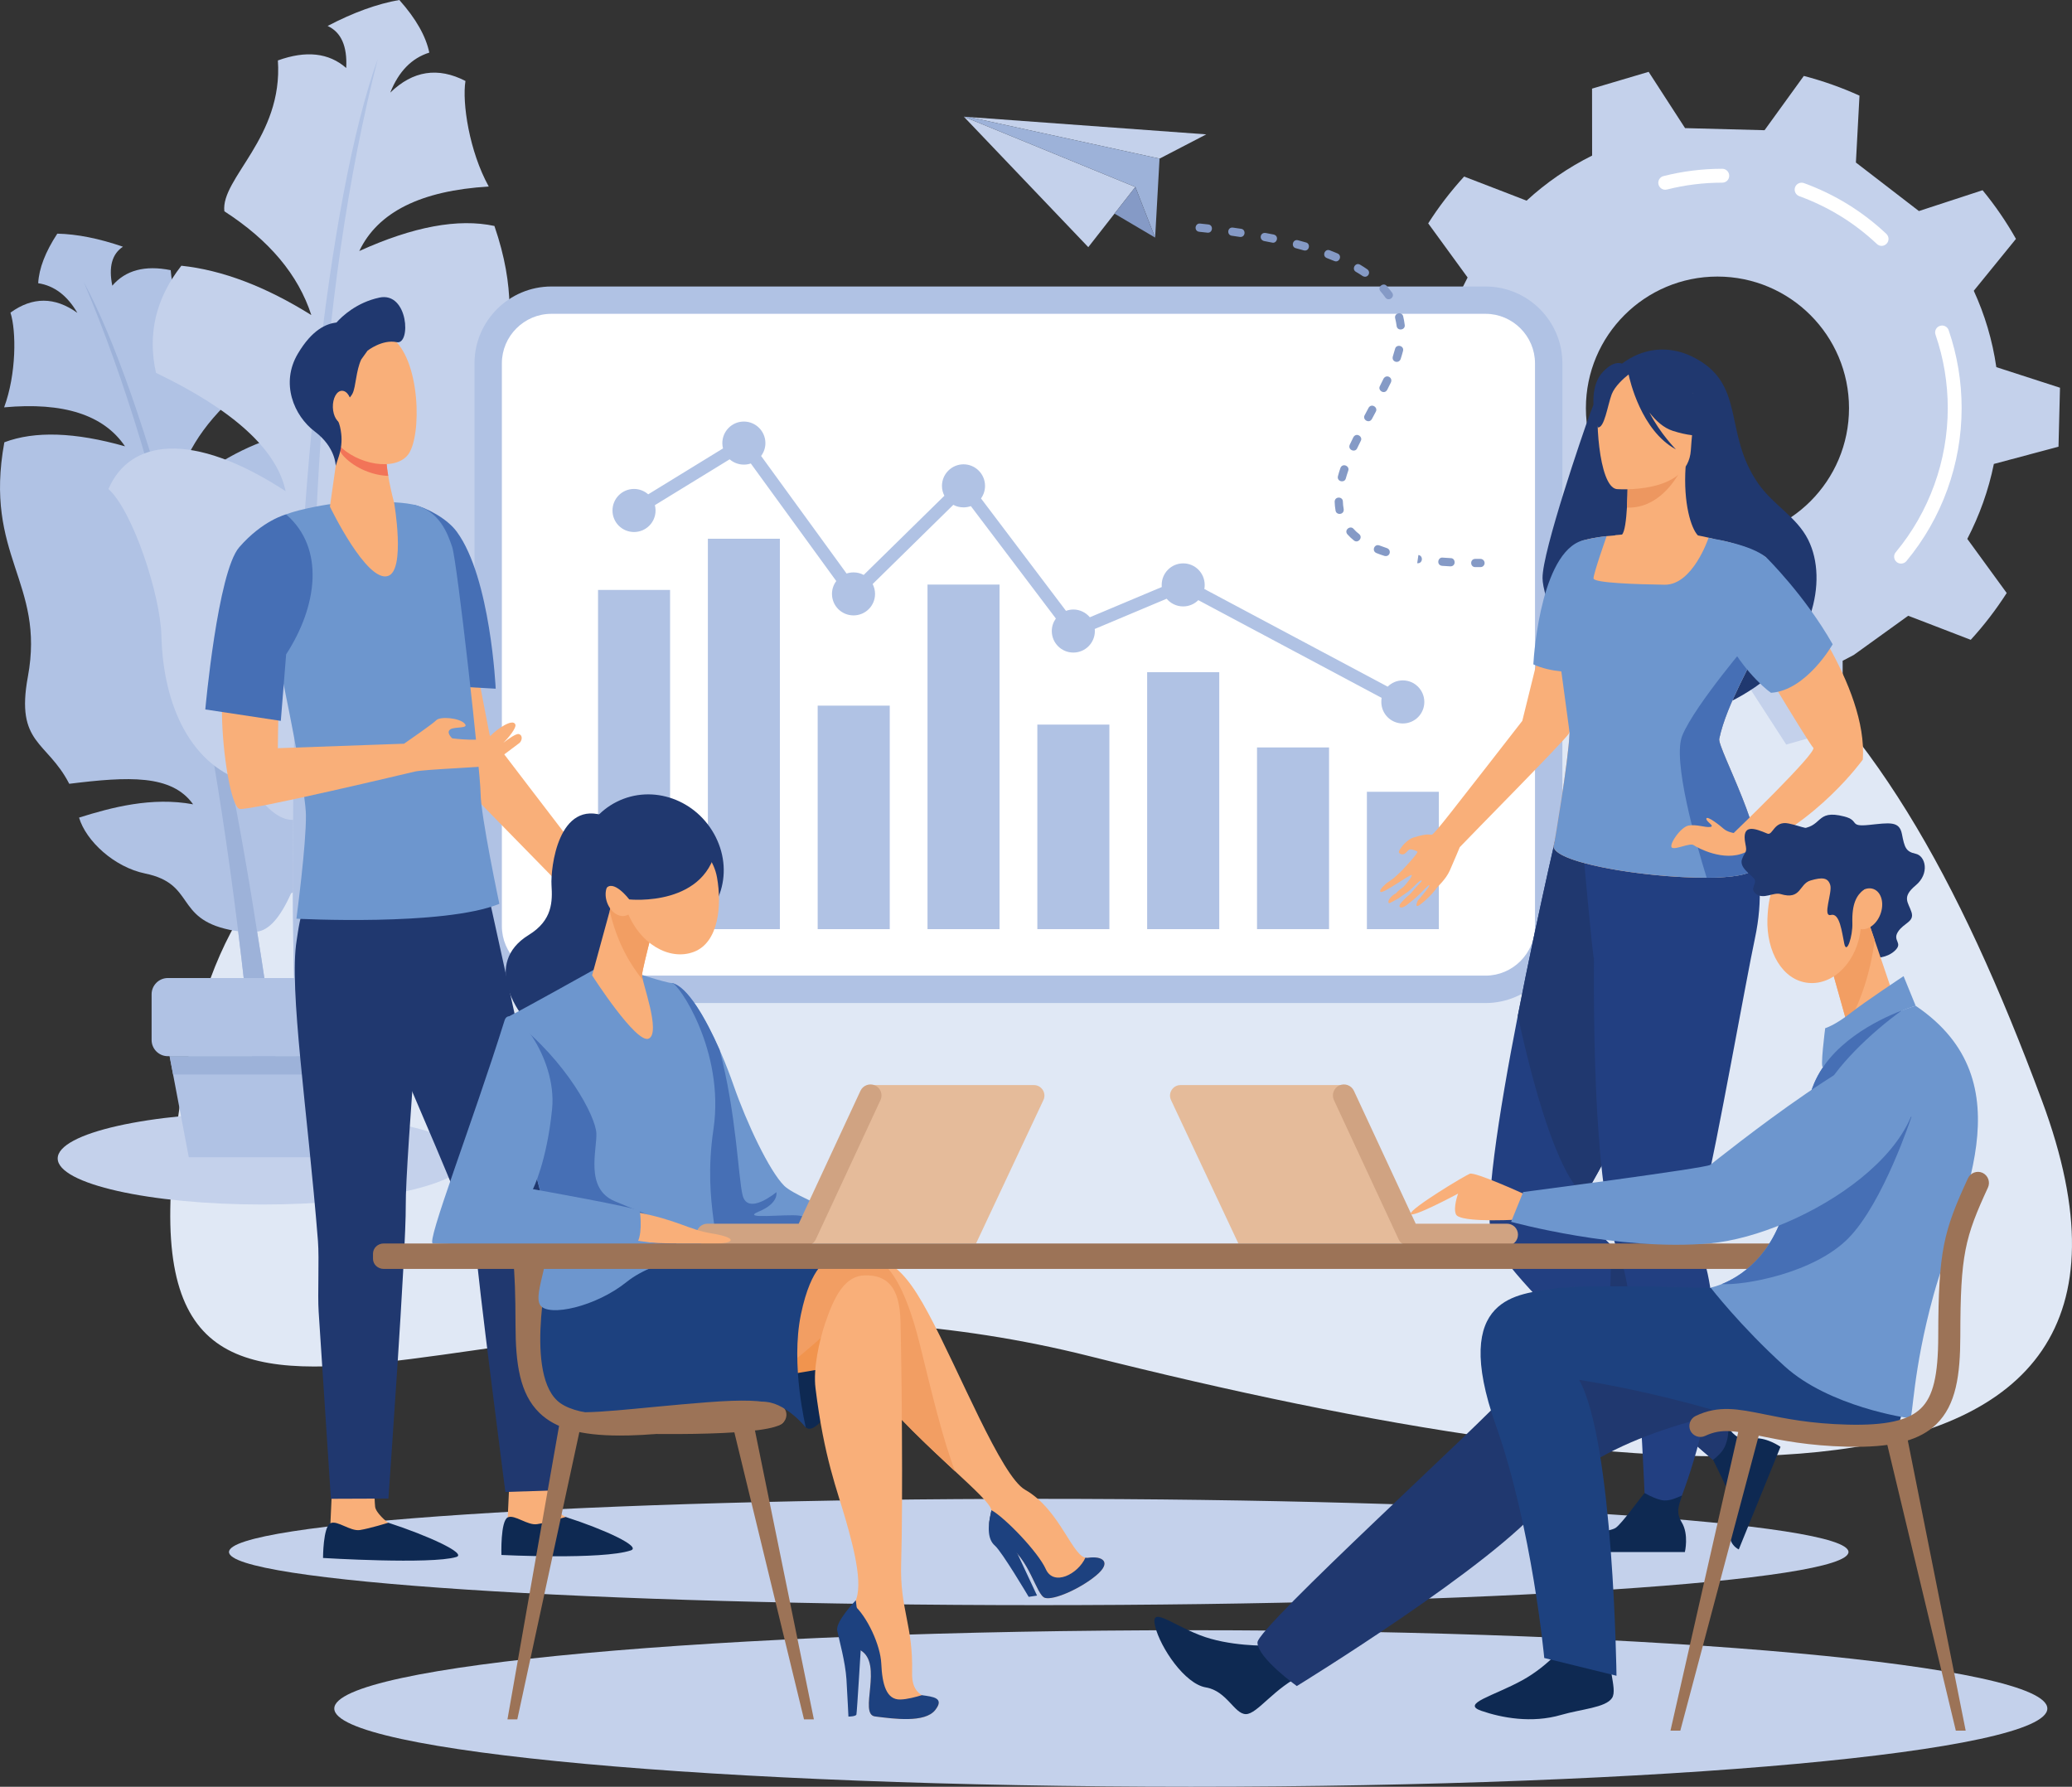 <?xml version="1.0" encoding="UTF-8"?><svg id="a" xmlns="http://www.w3.org/2000/svg" viewBox="0 0 1790.68 1544.08"><rect x="0" y="0" width="1790.68" height="1544.08" fill="#333333" stroke="none"/><path d="M991.14,404.98c-200.23,0-284.61,108.7-429.14,193.2-191.36,111.79-382.7,39.03-413.34,416.85-27.25,336.35,313,36.45,792.71,156.88,479.78,120.5,968.37,169.01,823.35-220.75-145.02-389.83-308.22-546.19-773.59-546.19Z" style="fill:#e0e8f5; fill-rule:evenodd;"/><path d="M243.23,376.54c22.87,21.61,33.25,47.41,31.16,77.54-54.06,36.83-82.02,71.35-83.86,103.47,63.51-56.57,111.24-56.38,132.73-21.67-15.87,19.16-26.96,85.41-23.13,115.86,6.77,53.8-7.9,102.12-48.58,120.24-9.32,20.9-19.09,31.93-29.35,33.09,9.81,60.25,18.13,121.47,24.87,183.59-6.9,3.55-16.71,3.16-21.93-.39-2.13-24.19-3.64-41.29-5.23-52.77-4.19-45.03-8.87-88.63-14.09-130.76-2.52-.32-5-.71-7.45-1.23-47.54-10-29.35-39.67-72.86-48.64-26.77-5.48-51.16-28.06-57.19-48.32,27.87-8.77,62.96-18.13,98.57-11.48-18.51-26-56.06-24.06-107.05-17.74-19.26-37.41-46.58-34.06-35.74-92.63,15.09-81.6-38.32-104.25-20.35-202.49,26.29-9.93,61.03-8.77,104.28,3.48-18.35-27.16-53.16-38.38-104.47-33.67,10.68-28.77,10.58-66.06,5.48-81.86,19.06-13.8,38.32-13.74,57.8,.19-8.71-14.97-19.97-23.48-33.83-25.61,.68-12.77,6.19-27.09,16.51-42.83,17.06,.39,36,4.13,56.73,11.29-9.45,6.26-12.51,17.48-9.19,33.67,11.39-13.35,28.19-17.87,50.45-13.42,4.68,58.38,56.38,82.05,57.25,107.15-30.45,26.84-48.25,56.06-53.48,87.73,31-26.58,61.67-43.87,91.96-51.8Z" style="fill:#b0c2e4; fill-rule:evenodd;"/><path d="M247.07,988.66c-6.74-62.12-15.06-123.34-24.87-183.59-35.12-227.71-96.47-462.98-149.82-561.35,71.22,167.85,120.41,398.4,147.53,691.79,1.58,11.48,3.1,28.58,5.23,52.77,5.23,3.55,15.03,3.94,21.93,.39Z" style="fill:#9db2d9; fill-rule:evenodd;"/><path d="M156.72,229.65c-22.09,28.19-29.38,59.03-21.9,92.57,67.15,32.25,104.47,66.38,112.02,102.25-81.12-52.9-134.82-44.58-153.11-1.87,21.09,18.97,44.87,91.6,45.74,126.57,1.52,61.73,26.25,113.6,75.12,127.15,14.06,21.93,26.96,32.64,38.74,32.19-.87,69.54,.23,139.92,3.19,210.94,8.35,2.84,19.35,.71,24.64-4.13-1.74-27.61-2.94-47.09-3.1-60.32-2.97-51.41-5.13-101.28-6.39-149.6,2.74-.77,5.52-1.68,8.19-2.71,51.83-19.29,26.29-49.61,73.77-67.09,29.22-10.71,52.77-40.32,56.15-64.12-32.87-5.16-73.99-9.74-112.92,3.81,16.42-32.38,59.03-36.58,117.5-38.19,15.29-45.41,46.7-46.25,24.51-110.31-30.9-89.34,25.38-123.92-11.58-231.52-31.25-6.71-70.19,.52-116.79,21.67,16.03-33.67,53.32-52.25,111.89-55.74-16.9-30.58-23.13-72.51-20.13-91.22-23.77-12.26-45.45-8.9-64.99,10.06,7.26-18.26,18.48-29.8,33.74-34.58-2.97-14.26-11.58-29.42-25.9-45.48-19.13,3.35-39.8,10.84-61.96,22.45,11.71,5.42,17.06,17.48,16.06,36.32-15.06-13.16-34.77-15.29-59.06-6.52,4.64,66.51-49.54,101.92-46.25,130.37,38.83,25.03,63.9,54.9,75.15,89.67-39.45-24.64-76.93-38.9-112.34-42.64Z" style="fill:#c4d1eb; fill-rule:evenodd;"/><path d="M256.52,919.44c-2.97-71.02-4.06-141.4-3.19-210.94,.77-262.36,29.8-537.61,73.15-657.54-51.61,201.14-67.77,469.11-48.41,804.03,.16,13.22,1.35,32.71,3.1,60.32-5.29,4.84-16.29,6.97-24.64,4.13Z" style="fill:#b0c2e4; fill-rule:evenodd;"/><path d="M226.71,961.31c97.67,0,176.85,17.8,176.85,39.8s-79.18,39.8-176.85,39.8-176.85-17.87-176.85-39.8,79.18-39.8,176.85-39.8Z" style="fill:#c4d1eb; fill-rule:evenodd;"/><path d="M317.12,845.19H145.05c-7.71,0-14.03,6.32-14.03,14v39.54c0,7.74,6.32,14,14.03,14h172.08c7.71,0,14.03-6.26,14.03-14v-39.54c0-7.68-6.32-14-14.03-14Z" style="fill:#b0c2e4; fill-rule:evenodd;"/><polygon points="315.57 912.73 146.59 912.73 163.17 1000.08 299 1000.08 315.57 912.73" style="fill:#b0c2e4; fill-rule:evenodd;"/><polygon points="146.59 912.73 315.57 912.73 312.57 928.54 149.59 928.54 146.59 912.73" style="fill:#9db2d9; fill-rule:evenodd;"/><path d="M1484.24,466.46c-62.77,0-113.66-50.9-113.66-113.73s50.9-113.73,113.66-113.73,113.73,50.9,113.73,113.73-50.9,113.73-113.73,113.73h0Zm170.04,67.67h0Zm-95.34-468.53h0Zm-254.03,102.18h0Zm5.23,355.38c16.06,16.32,34.38,30.51,54.51,41.87l-3.1,57.8,47.99,17.03,34.06-46.9,13.09,1.87,55.54-.06,31.48,48.64,42.96-12.19,1.48-.58,4.45-1.68-.13-57.93,9.61-5.03,47.03-33.87,5.16,1.94,48.9,18.84c11.48-12.51,21.8-26,31.09-40.45l-34.06-46.77c10.45-20.13,18.32-41.87,22.96-64.77l55.86-14.9,1.29-50.96-55.03-17.8c-3.35-23.22-10-45.35-19.48-65.99l36.45-44.83c-8.39-14.9-18.06-28.96-28.84-42.06l-55.03,18-54.45-41.93,3.1-57.8c-15.35-6.97-31.48-12.71-48.12-17.03l-33.93,46.9-68.7-1.81-31.48-48.64-48.9,14.51,.06,57.86c-20.71,10.32-39.74,23.42-56.64,38.96l-14.45-5.61-39.54-15.22c-11.42,12.51-21.87,26.06-31.03,40.45l34.06,46.77c-10.58,20.06-18.38,41.8-22.96,64.77l-55.86,14.9-1.42,51.03,55.09,17.74c3.35,23.16,10,45.35,19.48,65.93l-36.51,44.96c8.45,14.84,18.13,28.9,28.9,42l55.03-17.93Z" style="fill:#c4d1eb; fill-rule:evenodd;"/><path d="M1642.93,487.04c-1.29,0-2.71-.45-3.81-1.36-2.52-2.13-2.9-5.87-.77-8.45,28.96-34.83,44.96-79.09,44.96-124.5,0-21.74-3.55-43.09-10.58-63.48-1.1-3.16,.58-6.58,3.74-7.61,3.1-1.1,6.52,.58,7.61,3.68,7.42,21.67,11.22,44.32,11.22,67.41,0,48.19-16.96,95.15-47.74,132.18-1.16,1.42-2.9,2.13-4.64,2.13Z" style="fill:#fff; fill-rule:evenodd;"/><path d="M1626.1,212.49c-1.48,0-2.9-.58-4.06-1.68-19.48-18.32-42.06-32.19-67.09-41.29-3.1-1.16-4.71-4.58-3.61-7.68,1.16-3.16,4.58-4.71,7.68-3.61,26.58,9.68,50.51,24.38,71.22,43.87,2.39,2.26,2.52,6.06,.26,8.45-1.23,1.29-2.77,1.94-4.39,1.94Z" style="fill:#fff; fill-rule:evenodd;"/><path d="M1439.15,163.98c-2.64,0-5.1-1.81-5.81-4.52-.84-3.23,1.1-6.52,4.32-7.29,16.51-4.19,33.61-6.32,50.77-6.32,3.35,0,6,2.71,6,6.06s-2.65,5.94-6,5.94c-16.19,0-32.25,2-47.8,5.93-.52,.13-1.03,.19-1.48,.19Z" style="fill:#fff; fill-rule:evenodd;"/><path d="M1283.81,247.58H476.56c-36.61,0-66.48,29.8-66.48,66.38v486.33c0,36.64,29.87,66.51,66.48,66.51h807.26c36.58,0,66.44-29.93,66.44-66.51V313.96c0-36.58-29.87-66.38-66.44-66.38Z" style="fill:#b0c2e4; fill-rule:evenodd;"/><path d="M1283.81,271.19H476.56c-23.58,0-42.83,19.29-42.83,42.77v486.33c0,23.55,19.26,42.83,42.83,42.83h807.26c23.55,0,42.77-19.29,42.77-42.83V313.96c0-23.48-19.22-42.77-42.77-42.77Z" style="fill:#fff; fill-rule:evenodd;"/><path d="M1199.31,593.41l-158.5-84.44c.26-1.1,.32-2.32,.32-3.48,0-10.32-8.32-18.64-18.58-18.64s-18.58,8.32-18.58,18.64c0,.58,0,1.16,.06,1.81l-62.15,26.13c-3.42-4.06-8.55-6.71-14.26-6.71-2.23,0-4.36,.45-6.36,1.16l-73.44-97.15c2.19-3.03,3.48-6.77,3.48-10.84,0-10.26-8.32-18.64-18.58-18.64s-18.64,8.39-18.64,18.64c0,3.1,.77,6,2.09,8.52l-69.73,68.44c-2.61-1.42-5.61-2.19-8.8-2.19-2.1,0-4.1,.32-6,.97l-73.86-101.6c2.29-3.1,3.71-6.9,3.71-11.1,0-10.26-8.35-18.64-18.64-18.64s-18.58,8.39-18.58,18.64c0,1.61,.19,3.1,.58,4.58l-64.64,39.67c-3.29-2.9-7.58-4.65-12.26-4.65-10.29,0-18.61,8.32-18.61,18.64s8.32,18.58,18.61,18.58,18.61-8.32,18.61-18.58c0-1.61-.23-3.16-.58-4.64l64.61-39.61c3.29,2.84,7.58,4.58,12.26,4.58,2.13,0,4.13-.32,6.03-.97l73.86,101.6c-2.32,3.1-3.71,6.9-3.71,11.1,0,10.32,8.32,18.58,18.61,18.58s18.61-8.26,18.61-18.58c0-3.03-.77-5.93-2.06-8.52l69.7-68.44c2.61,1.42,5.61,2.19,8.84,2.19,2.19,0,4.32-.39,6.32-1.1l73.47,97.15c-2.19,3.03-3.52,6.77-3.52,10.84,0,10.26,8.32,18.58,18.61,18.58s18.61-8.32,18.61-18.58c0-.64-.03-1.23-.1-1.81l62.15-26.13c3.42,4.06,8.52,6.64,14.26,6.64,5.1,0,9.74-2.06,13.09-5.42l158.43,84.44c-.19,1.16-.26,2.32-.26,3.55,0,10.26,8.26,18.58,18.58,18.58s18.58-8.32,18.58-18.58-8.32-18.64-18.58-18.64c-5.16,0-9.74,2.06-13.1,5.42Z" style="fill:#b0c2e4; fill-rule:evenodd;"/><rect x="1181.31" y="684.24" width="62.19" height="118.7" style="fill:#b0c2e4;"/><rect x="1086.35" y="645.92" width="62.25" height="157.01" style="fill:#b0c2e4;"/><rect x="991.4" y="580.9" width="62.32" height="222.04" style="fill:#b0c2e4;"/><rect x="896.5" y="626.18" width="62.25" height="176.75" style="fill:#b0c2e4;"/><rect x="801.58" y="505.17" width="62.25" height="297.77" style="fill:#b0c2e4;"/><rect x="706.66" y="609.8" width="62.28" height="193.14" style="fill:#b0c2e4;"/><rect x="611.77" y="465.56" width="62.22" height="337.38" style="fill:#b0c2e4;"/><rect x="516.84" y="509.81" width="62.25" height="293.13" style="fill:#b0c2e4;"/><path d="M897.73,1295.27c386.47,0,699.79,20.58,699.79,45.93s-313.32,45.93-699.79,45.93-699.82-20.58-699.82-45.93,313.32-45.93,699.82-45.93Z" style="fill:#c4d1eb; fill-rule:evenodd;"/><path d="M1373.29,359.83c7.03-19.03,14.19-38.12,35.61-50.25,17.29-9.81,36.38-9.68,53.28-1.55,47.74,23.22,26.32,65.35,57.35,109.86,13.29,18.97,33.16,28.64,43.16,48.58,17.93,35.93,2.32,94.5-46,127.4-118.31,80.7-183.27-63.22-183.59-94.25-.26-23.09,35.67-127.47,40.19-139.79Z" style="fill:#20386f; fill-rule:evenodd;"/><path d="M1221.5,723.79c14.13-4.39,14.26-1.81,16.06-2.52,2.13-.64,20.51-24.51,20.51-24.51,0,0,54.7-69.93,57.54-73.8l22.13-89.67,47.16-1.16s-26.64,96.76-28.9,101.6c-2.26,4.77-87.15,90.51-94.44,98.38,0,0-5.16,12.51-8.64,20.26-3.55,7.81-10.32,13.48-11.68,15.55-.19,.32-4.97,6.84-13.03,13.16-6.9,5.55-2.9-2.84-2.9-2.84,0,0,11.03-12.64,9.93-13.29-.9-.58-6.52,6.64-14.06,12.84-2,1.55-3.93,3.1-5.68,4.52-4.77,3.68-8.39,1.87-4.06-2.84,1.48-1.68,4.06-4.32,6.26-6,2.19-1.81,3.74-4.19,5.42-6,3.35-3.55,5.87-6.13,5.68-6.19-.26,0-.13-1.23-2.26,.39-2.58,1.94-7.03,7.29-11.03,9.87-2.32,1.48-6.84,4.77-6.84,4.77,0,0-7.93,4.58-8.26,4.19-2.06-2.06,2.71-7.03,6.06-8.51,1.55-2.19,6.45-5.55,6.45-5.55,0,0,8.26-9.03,7.03-10.26-.97-1.03-25.09,16.71-26.96,14.51-1.55-1.81,5.48-7.55,5.48-7.55,0,0,4.52-3.03,5.94-4.19,1.61-1.35,6.32-5.81,6.32-5.81,0,0,15.48-16.13,14.19-17.16-1.29-1.1-5.68-2.45-6.97-1.81-1.29,.71-3.03,3.16-4.32,3.81-1.35,.65-3.61,.39-4.58-1.16-.9-1.61,4.19-7.23,4.19-7.23,0,0,4.19-4.52,8.26-5.81Z" style="fill:#f9af79; fill-rule:evenodd;"/><path d="M1483.4,596.9c3.42-2.9,49.93-43.29,70.64-61.28,0,0-20.64-15.55-33.55,7.1-12.77,22.64-37.09,54.19-37.09,54.19Z" style="fill:#233761; fill-rule:evenodd;"/><path d="M1409.8,599.8s5.03,17.68,29.8,48.45c28.58-.39-29.8-48.45-29.8-48.45Z" style="fill:#233761; fill-rule:evenodd;"/><path d="M1289.75,1070.65c7.87,20.13,48.19,61.61,89.73,100.76,49.67,46.7,101.02,90.18,101.02,90.18,0,0,23.48,7.16,13.29-27.35,0,0-56.64-104.12-81.02-134.82-6.97-8.77-14.06-16.84-20.84-23.8-16.84-17.42-30.77-28.32-30.77-28.32,0,0,3.23-5.16,8.39-14,25.29-43.35,97.86-175.91,75.47-234.81-27.03-70.89-94.05-102.83-94.05-102.83,0,0-21.29,89.73-39.22,181.98-16.58,84.89-30.25,171.92-22,193.01Z" style="fill:#223f81; fill-rule:evenodd;"/><path d="M1311.75,877.64c12.26,56.83,33.67,137.21,57.8,155.66,25.29-43.35,97.86-175.91,75.47-234.81-27.03-70.89-94.05-102.83-94.05-102.83,0,0-21.29,89.73-39.22,181.98Z" style="fill:#20386f; fill-rule:evenodd;"/><path d="M1379.48,1171.41c49.67,46.7,101.02,90.18,101.02,90.18,0,0,23.48,7.16,13.29-27.35,0,0-56.64-104.12-81.02-134.82-6.97-8.77-14.06-16.84-20.84-23.8,.84,26.58,.06,71.67-12.45,95.79Z" style="fill:#20386f; fill-rule:evenodd;"/><path d="M1367.87,731.2l4.64-17.29c33.03,14.32,130.05-6.58,130.05-6.58,0,0,28.9,34.25,14.06,103.79-7.29,33.93-33.03,178.88-43.48,221.33-3.87,15.42-6.84,26.32-8,30.64v.06c-.39,1.35-.13,2.71,.39,4,4.52,11.03,7.87,22.38,10.32,33.8,24,112.5-41.8,236.75-41.8,236.75l-11.22-6.58s-4.39-149.92-16-217.59c-2-11.48-4.19-20.58-6.58-26.19-7.03-16.38-12-42.12-15.48-72.38-6.45-57.22-7.61-130.5-7.22-186.88-1.16-.13-9.68-96.89-9.68-96.89Z" style="fill:#223f81; fill-rule:evenodd;"/><path d="M1516.75,749.59c13.42-20.32-32.64-103.28-30.96-111.15,3.23-15.42,10.77-32.45,18.19-47.8,7.48-15.35,14.71-28.96,17.35-37.54-2.39-3.29-4.71-6.45-6.9-9.42-3.35-4.52-6.19-8.71-8-12.58-2.06-4.19-2.97-8.19-1.94-12,.71-2.9,1.74-5.81,2.97-8.58,.58-1.35,1.16-2.65,1.87-3.94,6.84-13.74,17.09-24.9,17.09-24.9-16.26-10.39-41.8-15.68-42-14.97-1.87-.58-3.55-1.03-4.97-1.42-.9-.19-1.87-.45-2.84-.65-3.23-.77-6.45-1.42-9.22-1.93-5.81-5.87-12.77-27.54-10.64-59.41l-2.84,.39-47.22,6.39s.13,14.77-.64,28.58c-.65,10.84-1.94,21.09-4.26,23.29-3.68,.32-5.93,.52-5.93,.52v.19c-2.71,.19-5.16,.45-7.35,.65,0,0-.26,.06-.52,.06-4.26,.52-7.68,1.03-10.45,1.55l-.58,.06c-8.06,1.48-10.77,2.9-10.77,2.9v.13c.39,14.84-23.61,40.9-21.93,74.57,0,1.29,12.26,89.47,12.19,90.76-.97,25.16-13.29,95.86-13.29,95.86-11.22,21.87,166.37,41.22,173.59,20.38Z" style="fill:#f9af79; fill-rule:evenodd;"/><path d="M1406.7,410.08s.13,14.77-.64,28.58c26.13,.84,41.41-22.06,47.87-34.96l-47.22,6.39Z" style="fill:#ed9760; fill-rule:evenodd;"/><path d="M1397.16,422.66s61.67,4.84,64.12-33.67c2.39-38.51,12-63.8-27.35-68.44-39.29-4.71-47.87,9.48-51.74,22.13-4,12.64-1.03,77.73,14.97,79.99Z" style="fill:#f9af79; fill-rule:evenodd;"/><path d="M1385.29,321.38c10.26-10.97,17.29-8,21.16-4.26,34.9-16.51,54.96,12.26,54.96,12.26,2.45,27.87,21.42,44.9,21.42,44.9,0,0-11.74,6.26-37.29-2-7.74-2.52-14.45-8.58-20.06-15.8,9.35,18.26,22.9,31.87,22.9,31.87-30.12-16.26-39.93-60.12-40.9-64.77-4,3.16-11.87,10.06-14.58,17.09-3.61,9.61-6.32,29.74-12.13,28.64,0,0-10.84-31.42,4.52-47.93Z" style="fill:#20386f; fill-rule:evenodd;"/><path d="M1360.39,1341.26h95.73s3.61-15.29-2.71-25.67c-5.55-9.16-2.13-15.42,.26-23.22-4.32,1.74-9.55,4.58-15.68,4.26-4.77-.32-12.26-3.81-16.71-6.39-4.13,4.71-19.35,26.06-24.84,30-6.26,4.52-34.12,2.9-36.06,21.03Z" style="fill:#0e2952; fill-rule:evenodd;"/><path d="M1502.69,1339l36.06-88.7s-12.84-9.1-24.84-7.16c-10.58,1.74-14.64-2.26-20.13-8.9,0,4.64-.65,10.51-3.23,16.06-2.06,4.32-6,8.19-10.06,11.29,2.84,5.61,14.71,29.48,16.26,36.06,1.87,7.55-10.06,32.77,5.93,41.35Z" style="fill:#0e2952; fill-rule:evenodd;"/><path d="M1356.45,633.34c.06-.71-3.81-28.45-7.1-53.09-7.42-.77-16.45-2.52-24.19-6.13,.52-10.77,7.61-102.7,46.19-107.86,1.87-.52,3.81-.9,5.61-1.29,.19,0,.39-.06,.58-.06,4.77-.97,8.9-1.42,10.45-1.48,.26-.06,.52-.13,.52-.13,0,0-11.55,32.71-11.35,36.58,.26,3.87,37.29,5.1,61.54,5.42,24.13,.32,37.74-40,37.93-40.64,.97,.19,1.94,.45,2.84,.65,1.42,.39,33.67,5.29,46.96,16.39,0,0-10.26,11.16-17.09,24.9-.71,1.29-1.29,2.58-1.87,3.94-1.23,2.77-2.26,5.68-2.97,8.58-1.03,3.81-.13,7.81,1.94,12,1.81,3.87,4.64,8.06,8,12.58,2.19,2.97,4.52,6.13,6.9,9.42-.9,2.97-2.39,6.52-4.19,10.45v.06c-3.48,7.61-8.26,16.97-13.16,27.03-7.42,15.35-14.97,32.45-18.19,47.87-1.68,7.81,44.38,90.76,30.96,111.08-2.13,6.13-19.16,8.84-41.8,8.9-53.93,.26-139.72-13.87-131.79-29.29,0,0,12.32-70.7,13.29-95.86Z" style="fill:#6d96ce; fill-rule:evenodd;"/><path d="M1474.95,758.49c22.64-.06,39.67-2.77,41.8-8.9,13.42-20.32-32.64-103.28-30.96-111.08,3.23-15.42,10.77-32.51,18.19-47.87,4.9-10.06,9.68-19.42,13.16-27.03v-.06c-1.87-7.48-2.97-11.87-2.97-11.87,0,0-49.03,56.96-60.25,83.86-8.84,21.09,11.74,92.96,21.03,122.95Z" style="fill:#466fb5; fill-rule:evenodd;"/><path d="M1498.3,719.85l9.68,16.84c62.31-24.71,101.92-80.31,101.92-80.31,2.19-31.55-12.51-67.86-30.19-99.15-2.97-5.23-5.93-10.26-9.03-15.09-12.51,10.71-29.93,24.71-46.64,34.83,2.64,4.32,5.74,9.42,9.1,14.97,13.74,22.71,31.61,51.93,33.93,54.25,3.87,3.81-68.77,73.67-68.77,73.67Z" style="fill:#f9af79; fill-rule:evenodd;"/><path d="M1530.56,598.7c30.64-2,53.28-41.93,53.28-41.93-24-42.32-57.41-75.09-57.41-75.09-85.02,32.45-9.81,107.92,4.13,117.02Z" style="fill:#6d96ce; fill-rule:evenodd;"/><path d="M1498.3,719.85s-5.29-.71-8.71-3.68c-3.42-3.03-14.26-11.48-14.9-8.84-.64,2.58,7.87,6.64,3.35,7.29-4.45,.65-11.48-2.39-18.58-1.23-6.97,1.03-17.8,17.22-14.45,19.16,3.29,1.94,15.48-4.45,18.71-2.19,3.16,2.19,26,14.71,44.25,6.32,18.19-8.39-9.68-16.84-9.68-16.84Z" style="fill:#f9af79; fill-rule:evenodd;"/><polygon points="832.96 100.83 981.2 161.59 940.53 213.59 832.96 100.83" style="fill:#c4d1eb; fill-rule:evenodd;"/><polygon points="1002.11 137.08 837.51 101.15 1042.49 116.12 1002.11 137.08" style="fill:#c4d1eb; fill-rule:evenodd;"/><polygon points="1002.11 137.08 998.3 205.33 981.2 161.59 832.96 100.83 837.51 101.15 1002.11 137.08" style="fill:#9db2d9; fill-rule:evenodd;"/><polygon points="998.3 205.33 963.21 184.62 981.2 161.59 998.3 205.33" style="fill:#859ac6; fill-rule:evenodd;"/><path d="M1036.42,200.3c-4.84-.58-3.74-7.61,.77-7.1l7.1,.77c4.71,.58,3.74,7.68-.84,7.1l-7.03-.77h0Zm243.07,282.68c3.16,0,4.71,3.87,2.58,6-.52,.64-1.55,1.1-2.58,1.1h-4.58c-4.58,0-4.71-7.1,.06-7.1h4.52Zm-25.67-.65c4.19,0,4.77,7.1-.39,7.1l-7.16-.45c-5.1-.65-3.68-7.61,.52-7.1l7.03,.45h0Zm-28-2.71c4.45,.58,3.87,7.68-1.03,7.1l1.03-7.1h0Zm-27.16-5.93c4.26,1.61,2.58,7.93-2.19,6.71-2.39-.71-4.64-1.55-6.9-2.45-4.39-1.81-1.81-8.26,2.58-6.58,2.19,.84,4.39,1.61,6.52,2.32h0Zm-24.06-12.19c3.61,3.1-1.03,8.45-4.52,5.55-2-1.61-3.87-3.35-5.61-5.29-3.16-3.74,2.52-8.06,5.35-4.71,1.42,1.68,3.03,3.1,4.77,4.45h0Zm-13.35-21.55c.64,5.1-6.52,5.48-7.03,1.23-.45-2.52-.71-5.03-.77-7.55,0-4.9,7.1-4.71,7.1-.19,.06,2.19,.32,4.32,.71,6.52h0Zm1.87-26.58c-1.03,4.32-8,2.9-6.84-1.87,.65-2.32,1.29-4.77,2.13-7.03,1.74-4.65,8.32-1.81,6.77,2.32-.77,2.13-1.42,4.39-2.06,6.58h0Zm9.81-26.06c-1.68,4.13-8.39,1.55-6.45-2.97,1.03-2.13,2.06-4.32,3.1-6.45,2.64-4.58,8.45-.52,6.45,3.1-1.1,2.13-2.06,4.26-3.1,6.32h0Zm12.71-25.22c-2.45,4.32-8.45,.52-6.26-3.29l3.35-6.32c2.45-4.32,8.45-.52,6.26,3.35-1.1,2.06-2.26,4.19-3.35,6.26h0Zm13.22-25.22c-2.52,4.45-8.39,.45-6.32-3.23l3.1-6.32c2.45-4.26,8.26-1.16,6.45,3.1l-3.22,6.45h0Zm11.61-26.58c-1.61,4.26-8,2.58-6.77-2.19,.71-2.19,1.35-4.39,1.94-6.58,1.1-4.52,8.06-2.84,6.9,1.74-.65,2.39-1.29,4.71-2.06,7.03h0Zm3.55-29.48c.58,4.64-6.52,5.48-7.03,.84-.26-2.19-.71-4.39-1.23-6.52-1.16-4.64,5.74-6.26,6.9-1.81,.58,2.45,1.03,4.97,1.35,7.48h0Zm-10.9-27.87c2.71,3.87-3.1,7.93-5.81,4.19-1.29-1.87-2.71-3.55-4.19-5.29-3.23-3.87,2.52-8.06,5.29-4.77,1.61,1.87,3.23,3.87,4.71,5.87h0Zm-21.55-20.26c3.74,2.58,.39,8.32-3.93,5.87-1.87-1.29-3.87-2.52-5.87-3.68-3.87-2.26-.52-8.52,3.68-6.13,2.06,1.23,4.13,2.52,6.13,3.94h0Zm-25.67-13.68c4.39,1.87,1.48,8.39-2.71,6.58-2.19-.9-4.39-1.74-6.52-2.58-4.32-1.68-1.87-8.32,2.52-6.71,2.26,.9,4.52,1.74,6.71,2.71h0Zm-27.22-9.48c4.26,1.1,2.84,8.06-1.94,6.84l-6.84-1.87c-4.39-1.1-2.84-8,1.81-6.9l6.97,1.94h0Zm-27.87-6.84c4.9,1.29,2.71,8.06-1.42,6.97l-6.97-1.36c-4.52-1.16-3.48-7.55,1.29-6.97l7.1,1.36h0Zm-28.25-4.97c4.45,.52,3.87,7.61-1.03,7.03l-6.97-1.03c-4.52-.58-3.87-7.61,.97-7.03l7.03,1.03Z" style="fill:#859ac6; fill-rule:evenodd;"/><path d="M530.32,750.36c-16.87-4.77-17.26-1.68-19.42-2.39-2.55-.77-23.16-28.13-23.16-28.13,0,0-61.38-80.12-64.54-84.57l-20.16-104.31-57.38,.06s25.13,112.63,27.54,118.18c2.39,5.61,99.34,103.21,107.57,112.12,0,0,5.42,14.58,9.13,23.55,3.74,8.97,11.55,15.55,13.03,17.8,.19,.39,5.58,7.81,14.87,15.03,8.03,6.26,3.74-3.48,3.74-3.48,0,0-12.48-14.32-11.03-15.22,1.1-.71,7.39,7.55,16.16,14.51,2.26,1.81,4.52,3.61,6.61,5.16,5.42,4.19,9.97,1.94,5.06-3.42-1.71-1.94-4.64-4.97-7.1-6.84-2.65-2.06-4.32-4.77-6.26-6.77-3.81-4.13-6.68-7.03-6.39-7.1,.35-.13,.26-1.55,2.71,.32,2.97,2.19,8.06,8.39,12.74,11.16,2.64,1.68,7.9,5.48,7.9,5.48,0,0,9.22,4,9.71,3.55,2.58-2.52-2.68-7.1-6.61-8.84-1.81-2.39-7.48-6.19-7.48-6.19,0,0-9.45-10.32-7.84-11.87,.71-.58,7.35,5.03,14.87,9.42,6.97,4.06,14.8,7.03,16,5.74,2-2.19-5.16-7.68-5.16-7.68,0,0-5.26-3.42-6.9-4.71-1.94-1.48-7.26-6.58-7.26-6.58,0,0-17.71-18.39-16.1-19.61,1.68-1.35,7.1-3.1,8.61-2.39,1.55,.71,3.52,3.61,5.06,4.32,1.55,.77,4.32,.32,5.58-1.48,1.26-1.87-4.52-8.39-4.52-8.39,0,0-4.74-5.16-9.61-6.45Z" style="fill:#f9af79; fill-rule:evenodd;"/><path d="M440.46,1275.59l-1.68,36.12c-.71,4.64-3.55,16-3.52,20.13,.16,15.61,69.44-14,53.77-20.71-1.42-.64-8.87-5.29-9.35-10.64-.81-8.19-2.81-24.71-2.81-24.71l-36.42-.19Z" style="fill:#f9af79; fill-rule:evenodd;"/><path d="M488.88,1310.94s-16.29,4.97-24.64,6.19c-8.35,1.36-19.48-8.58-25.38-5.87-6.48,3.1-5.52,32.51-5.52,32.51,0,0,87.25,4.32,111.79-3.94,9.71-3.16-22.77-18.13-56.25-28.9Z" style="fill:#0e2952; fill-rule:evenodd;"/><path d="M287.22,1280.62l-1.68,36.19c-.71,4.58-3.55,15.87-3.48,20.13,.13,15.61,69.41-14.06,53.74-20.84-1.42-.65-11.06-8.77-11.61-14.06-.81-8.26-.55-21.22-.55-21.22l-36.41-.19Z" style="fill:#f9af79; fill-rule:evenodd;"/><path d="M335.64,1315.91s-16.29,5.03-24.64,6.32c-8.35,1.23-19.48-8.64-25.38-5.93-6.45,3.1-6.45,30.06-6.45,30.06,0,0,93.28,5.74,115.12-.84,9.84-2.9-25.13-18.71-58.64-29.61Z" style="fill:#0e2952; fill-rule:evenodd;"/><path d="M392.15,758.94l29.54,12.39,64.86,294.87-.23,221.52-49.57,1.61s-25.06-193.46-25.22-208.49c-.16-15.03-109.54-261.71-109.54-261.71l90.15-60.19Z" style="fill:#20386f; fill-rule:evenodd;"/><path d="M369.6,775.46s-19.35,227.84-18.93,266.23c.39,38.38-15,253.33-15,253.33l-49.7,.19s-4.26-65.35-10.58-161.66c-1-15.09,.61-45.48-.61-61.15-8.9-112.18-25.26-217.78-18.39-259.78,1.1-6.77,3.13-24.45,7.39-28.9,32.22-34,105.83-8.26,105.83-8.26Z" style="fill:#20386f; fill-rule:evenodd;"/><path d="M428.4,595.16l-60.19-3.42s-3.55-53.74-3.81-79.41c-.32-31.09-10.26-76.83-6.55-76.06,10.45,2.39,28.51,11.68,36.96,23.29,29.25,39.87,33.58,135.6,33.58,135.6Z" style="fill:#466fb5; fill-rule:evenodd;"/><path d="M284.22,435.82s-34.25,5.16-43.22,11.87c-10.1,7.55-21.19,24.45-21.19,24.45,0,0,44.16,198.62,44.58,232.17,.32,25.8-8.23,89.6-8.23,89.6,0,0,127.37,6.77,175.4-12.84,0,0-16-75.48-16.22-95.41-.19-19.8-20.26-200.36-24.55-212.94-3.84-11.42-10.93-31.87-34.25-36.83-23.32-4.77-72.31-.06-72.31-.06Z" style="fill:#6d96ce; fill-rule:evenodd;"/><path d="M293.03,382.15l-7.9,55.67s31.71,65.93,50.16,59.93c15.45-4.9,5.32-63.41,5.32-63.41,0,0-8.81-31.35-6.42-47.16,2.35-15.74-41.16-5.03-41.16-5.03Z" style="fill:#f9af79; fill-rule:evenodd;"/><path d="M334.18,387.18c2.35-15.74-41.16-5.03-41.16-5.03l-.64,4.64c1.32,3.1,2.9,5.61,4.81,7.68,9.87,10.32,25.16,16.39,38.32,16.77-1.42-8.45-2.29-17.61-1.32-24.06Z" style="fill:#f27458; fill-rule:evenodd;"/><path d="M285.09,303.58c-1.26-.39-9.26,63.48,7.35,80.76,16.58,17.42,48.64,22.84,59.96,8.9,12.51-15.42,11.19-83.93-14.51-101.73-25.71-17.8-52.8,12.06-52.8,12.06Z" style="fill:#f9af79; fill-rule:evenodd;"/><path d="M327.8,257.2c-19.67,4.19-32.32,16.26-36.96,21.48-8.93,1.1-21.06,6.13-33.42,26.96-15.19,25.55-3.48,53.61,14.64,67.28,18.13,13.61,18.06,29.67,18.06,29.67l2.74-8.39c2.03-6.26,2.81-12.97,2.03-19.42-.45-4-1.32-8.26-3.03-11.68-4.42-9.29,9.16-15.48,12.9-23.22,2.87-6,2.87-19.48,7.42-29.22l5.45-7.61s12.68-10,25.19-7.35c12.51,2.71,10.26-43.93-15.03-38.51Z" style="fill:#20386f; fill-rule:evenodd;"/><path d="M304.06,351.57c.19,7.74-3.29,14.13-7.81,14.32-4.52,.06-8.35-6.13-8.58-13.87-.23-7.81,3.29-14.26,7.81-14.32,4.52-.13,8.35,6.06,8.58,13.87Z" style="fill:#f9af79; fill-rule:evenodd;"/><path d="M232.49,462.01c11.55-.45,22.55,75.6,15.32,83.22-7.26,7.55-7.68,101.34-7.68,101.34l108.83-3.87,.03,.13c2.13-1.48,24.77-17.09,28-20.38,3.39-3.61,20.03-2.06,24.48,2.77,4.42,4.77-8.45,2.45-12.32,5.1-3.9,2.77,1.68,7.74,1.68,7.74,0,0,27.64,3.68,32.96-2,5.32-5.81,19.58-15.68,21.61-9.93,1.03,2.97-6.29,11.93-10.42,15.74,5.16-3.93,11.39-8.19,13.51-7.48,3.9,1.29,2.32,6.32,.26,7.81-2.13,1.42-23.87,18.38-27.25,19.61-3.32,1.23-54.28,2.97-63.06,4.97,0,0-143.27,34.19-151.43,32.25-7.19-1.74-14.84-47.61-15.19-82.83-.36-35.22,4.61-152.76,40.67-154.18Z" style="fill:#f9af79; fill-rule:evenodd;"/><path d="M247.29,444.53s-20.03,4.84-40.54,28.38c-18.64,21.35-29.32,140.18-29.32,140.18l65.25,9.87,4.61-57.48c27.13-41.8,33.67-91.8,0-120.95Z" style="fill:#466fb5; fill-rule:evenodd;"/><path d="M1029.13,1408.8c-408.82,0-740.23,30.25-740.23,67.67s331.41,67.6,740.23,67.6,740.24-30.25,740.24-67.6-331.38-67.67-740.24-67.67Z" style="fill:#c4d1eb; fill-rule:evenodd;"/><path d="M552.48,815.65c2.13-4.32,4.48-12.06,5.64-25.93-.19,1.35-2.58,18.84-9.29,28.71-27.58,18.06-80.38,78.51-79.35,89.99,0,0-18.61-31.61-18.93-31.8,0,0-34.32-43.61,6.39-68.64,20.68-12.71,20.55-29.03,19.68-43.16-.84-14.19,5.64-75.15,47.06-59.22,0,0,6.64-2.97,9.64-2.52,0,0-2.42,.45-3.68,1.74,4.81-.26,11.68,.06,17.39,3.35,15.22,8.58,28.8,85.99,5.45,107.47Z" style="fill:#20386f; fill-rule:evenodd;"/><path d="M618.6,723.46c16.19,32.38,2.77,69.67-29.09,82.89-32.06,13.22-67.15,5.74-83.34-26.71-16.22-32.38-4.16-71.22,26.87-86.76,31.06-15.55,69.35-1.81,85.57,30.58Z" style="fill:#20386f; fill-rule:evenodd;"/><path d="M580.8,849.51c18.42,4.13,41.7,55.35,53.09,88.18,11.52,33.16,31,74.18,43.77,86.96,12.77,12.77,96.63,42.38,96.63,42.38,0,0-207.2,.39-202.98-.06,4.26-.39,9.48-217.46,9.48-217.46Z" style="fill:#6d96ce; fill-rule:evenodd;"/><path d="M690.79,1050.52c-11.35-1.61-52.25,3.68-34.83-3.61,17.42-7.29,15-16.64,15-16.64,0,0-24.74,20.71-29.19,2.58-3.84-15.55-5.32-70.57-19.9-125.66-12.03-27.35-27.8-54.7-41.06-57.67,0,0-.45,19.42-1.26,46.64,5.1,60.19,13.74,148.69,15.93,171.01,27.45,.06,73.44,0,111.86-.07l25.58-1.22s-30.77-13.74-42.12-15.35Z" style="fill:#466fb5; fill-rule:evenodd;"/><path d="M513,838.16s-58.67,32.77-72.35,39.74c-13.64,6.97,38.32,211.59,49.86,220.36,11.58,8.71,113.34,1.48,124.92-9.55,11.61-11.1-8.87-44.96,1.16-112.83,10.03-67.93-30.58-126.5-35.8-126.37-5.23,.13-39.29-11.35-39.29-11.35h-28.51Z" style="fill:#6d96ce; fill-rule:evenodd;"/><path d="M490.52,1098.26c11.58,8.71,84.41,8.9,115.41-.71,3.48-1.1,19.39-7.42,19.74-13.35-3.74-.71-18.58,1.1-24.61-.32-20.97-4.84-32.51-30.77-32.51-30.77,0,0-11.55-4.19-37.38-15.09-25.84-10.97-15.19-44.06-15.77-58.64-.64-14.64-25.55-62.31-72.35-98.44l-4.29,1.87c-3.32,33.29,41.09,207.33,51.77,215.46Z" style="fill:#466fb5; fill-rule:evenodd;"/><path d="M893.51,937.7h-141.24l-64.31,136.89h155.56l58.22-123.92c2.87-6-1.55-12.97-8.22-12.97Z" style="fill:#e5bb9a; fill-rule:evenodd;"/><path d="M696.37,1076.52h-84.99c-5.26,0-9.55-4.26-9.55-9.55s4.29-9.48,9.55-9.48h78.89l53.35-114.83c2.23-4.77,7.9-6.84,12.68-4.64s6.87,7.87,4.64,12.64l-55.93,120.37c-1.55,3.35-4.94,5.48-8.64,5.48Z" style="fill:#d0a382; fill-rule:evenodd;"/><path d="M549,1047.3c36.87,6.9,45.93,15.35,66.02,18.58,22.77,3.68,20.09,8.71,3.16,8.71s-59.48,.71-74.06-2.58c-14.58-3.23,4.87-24.71,4.87-24.71Z" style="fill:#f9af79; fill-rule:evenodd;"/><path d="M436.08,881.77c-28.29,90.31-68.31,192.82-61.93,192.82s168.59,6.58,174.98,1.1c6.39-5.42,4.55-26.38,3.68-29.16-.94-2.71-92.25-18.9-92.25-18.9,0,0,12-23.48,16.58-69.28,4.55-45.8-35.74-93.73-41.06-76.57Z" style="fill:#6d96ce; fill-rule:evenodd;"/><path d="M534.48,759.65l-22.77,83.22s38.45,59.99,49.03,54.64c10.58-5.29-5.9-48.77-5.9-54.64s16.48-66.9,16.48-66.9l-36.83-16.32Z" style="fill:#f9af79; fill-rule:evenodd;"/><path d="M555.64,847.06c-.48-1.94-.81-3.42-.81-4.19,0-5.93,16.48-66.9,16.48-66.9l-36.83-16.32-7.55,27.54c6.58,28.38,18.45,47.35,28.71,59.86Z" style="fill:#f29e63; fill-rule:evenodd;"/><path d="M619.67,758.3c4.32,24.13,1.45,56.12-19.97,64.25-21.42,8.19-47.22-7.42-57.64-34.77-10.39-27.35-1.45-56.12,19.97-64.32,21.42-8.13,52.45,6,57.64,34.83Z" style="fill:#f9af79; fill-rule:evenodd;"/><path d="M547.19,771.84c2.97,8.45,.39,17.09-5.84,19.29-6.23,2.19-13.71-2.84-16.71-11.29-3-8.39-.39-17.03,5.84-19.22,6.19-2.26,13.68,2.77,16.71,11.22Z" style="fill:#f9af79; fill-rule:evenodd;"/><path d="M619.89,727.98c-7.29,56.57-76.06,49.28-76.06,49.28,0,0-14.16-18.64-20.58-8.84-6.35,9.8,8.87-57.35,48.32-59.48,12.97-.71,48.32,19.03,48.32,19.03Z" style="fill:#20386f; fill-rule:evenodd;"/><polygon points="438.56 1485.83 447.07 1485.83 502.1 1231.08 483.36 1231.08 438.56 1485.83" style="fill:#9c7357; fill-rule:evenodd;"/><polygon points="703.37 1485.83 694.85 1485.83 630.83 1222.05 649.57 1222.05 703.37 1485.83" style="fill:#9c7357; fill-rule:evenodd;"/><path d="M535.74,1240.56c-34.09,0-55.7-6.13-69.51-19.55-17.09-16.64-20.64-42.45-20.71-76.06-.03-26.45-.65-43.67-2.1-57.61-.55-5.22,3.29-9.93,8.51-10.45,5.26-.58,9.93,3.23,10.48,8.52,1.48,14.58,2.16,32.38,2.19,59.48,.06,34.12,4.39,52.19,14.9,62.44,10.84,10.58,30.42,14.9,63.41,14.06,31.9-.77,53.86-5.22,71.48-8.84,23.19-4.71,39.96-8.13,59.83,1.42,4.77,2.26,6.77,7.93,4.52,12.71-2.26,4.77-7.97,6.77-12.74,4.45-14.09-6.71-26.09-4.26-47.8,.13-18.39,3.74-41.22,8.39-74.8,9.22-2.65,.06-5.19,.06-7.68,.06Z" style="fill:#9c7357; fill-rule:evenodd;"/><path d="M458.24,1075.68l52.25,2.19-13.93,144.18s-38.93-24.84-38.32-51.61c.61-26.71,0-94.76,0-94.76Z" style="fill:#9c7357; fill-rule:evenodd;"/><path d="M716.04,1089.1c44.12-6.71,59.15-4.58,86.18,45.74,27.03,50.32,62.99,140.82,83.67,152.56,31.16,17.61,41.48,60.77,54.28,58.83,12.77-1.94,21.03,3.74,7.1,15.29-13.93,11.55-36.38,21.42-44.09,19.35-7.68-2.06-13.64-35.29-33.74-46.06-20.06-10.77-14-19.61-12.71-29.16,1.32-9.55-58.57-53.48-103.76-108.05-27.58-33.41-41.8-55.41-43.9-75.35-2.13-20,6.97-33.16,6.97-33.16Z" style="fill:#f9af79; fill-rule:evenodd;"/><path d="M825.48,1271.53c-10.26-26.06-20.51-69.02-30.19-108.37-13.77-55.99-28.16-69.28-37.29-75.22-11.06-2.77-24.13-1.48-41.96,1.16,0,0-9.1,13.16-6.97,33.16,2.1,19.93,16.32,41.93,43.9,75.35,23.77,28.71,51.67,54.51,72.51,73.93Z" style="fill:#f29e63; fill-rule:evenodd;"/><path d="M729.49,1133.41s-11.77,88.63-22.71,97.67c-7.81,6.39-13.35,6.84-18.84-19.61-5.48-26.45,8.52-125.08,8.52-125.08l33.03,47.03Z" style="fill:#0e2952; fill-rule:evenodd;"/><polygon points="720.11 1181.34 611.38 1199.66 672.79 1111.61 719.49 1102.13 747.49 1108.51 720.11 1181.34" style="fill:#f1944e; fill-rule:evenodd;"/><path d="M856.74,1305.65c-3.52,14.19-3.1,24.71,3.03,30,6.13,5.22,29.25,44.32,29.25,44.32l7.23-1.1-16.71-35.74-22.8-37.48Z" style="fill:#1d417f; fill-rule:evenodd;"/><path d="M903.18,1380.87c7.71,2.06,30.16-7.8,44.09-19.35,13.93-11.55,5.68-17.22-7.1-15.29-.71,.13-1.42,.06-2.13-.13-6.42,14.26-27.42,25.03-34.22,9.93-6.71-14.97-35.48-44.7-47.09-51.03,.03,.19,.03,.45,0,.64-1.29,9.55-7.35,18.38,12.71,29.16,20.09,10.77,26.06,44,33.74,46.06Z" style="fill:#1d417f; fill-rule:evenodd;"/><path d="M494.1,1092.71c-38.58,69.22-12.22,113.21,34.67,117.66,46.87,4.52,120.89-4.06,164.04-39.93,43.12-35.87,78.57-73.73,73.6-79.41-4.94-5.68-272.32,1.68-272.32,1.68Z" style="fill:#f29e63; fill-rule:evenodd;"/><path d="M712.85,1144.32c7.93-23.67,17.03-41.87,34.64-42.19,18.55-.32,29.97,9.29,30.74,39.61,.97,36.12,2.22,155.72,.58,208.94-1.29,40.25,10.45,53.09,9.45,95.09-.74,31.61,32.96,15.61,19.93,32.06-8.93,11.22-35.61,7.55-51.96,5.48-14.58-1.87,7.58-45.54-12.61-57.22-17.32-10.06-17.68-26.32-6.74-38.64,10.93-12.32,1.23-48.83-6.06-74.31-7.29-25.55-18.61-53.16-26.03-113.47-2.13-17.22,3.26-40.83,8.06-55.35Z" style="fill:#f9af79; fill-rule:evenodd;"/><path d="M796.68,1464.92c-5.58,1.68-12.48,3.55-18.45,3.74-12.19,.45-15.8-12.97-16.61-31.09-.71-15.87-12.22-40.83-24.06-50.96-.22,.26-.45,.58-.68,.84-10.94,12.32-10.58,28.58,6.74,38.64,20.19,11.68-1.97,55.35,12.61,57.22,16.35,2.06,43.03,5.74,51.96-5.48,8.45-10.71-2.03-11.55-11.51-12.9Z" style="fill:#1d417f; fill-rule:evenodd;"/><path d="M739.62,1382.93s-17.74,18.45-16.09,26.19c1.61,7.68,7.06,27.16,8,42.12,.9,14.97,1.71,32.19,1.71,32.19,0,0,6.39,0,6.9-1.81,.49-1.81,4.03-60.96,4.03-60.96l-4.55-37.74Z" style="fill:#1d417f; fill-rule:evenodd;"/><path d="M475.52,1086.39s-22.9,97.08,6.03,123.98c28.9,26.96,148.95,2.71,177.24,1.1,19.13-1.1,37.67,22.25,37.67,22.25,0,0-13.38-54.12-4.26-97.92,9.1-43.74,23.84-46.7,23.84-46.7l-19.58-2.71h-220.94Z" style="fill:#1d417f; fill-rule:evenodd;"/><path d="M470.33,1060.97c9.81,20.77-10.52,56.64-3.42,66.96,7.13,10.32,47.9,1.42,74.6-20.06,26.71-21.48,77.28-26.19,77.28-26.19l-148.47-20.71Z" style="fill:#6d96ce; fill-rule:evenodd;"/><path d="M511.71,1237.92c80.83,3.03,165.91,1.61,165.91-10.45s-3.64-20.58-66.25-15.68c-62.61,4.84-105.12,11.55-123.95,7.29-18.84-4.26,24.29,18.84,24.29,18.84Z" style="fill:#9c7357; fill-rule:evenodd;"/><path d="M1020.23,937.7h141.21l64.38,136.89h-155.59l-58.19-123.92c-2.84-6,1.55-12.97,8.19-12.97Z" style="fill:#e5bb9a; fill-rule:evenodd;"/><path d="M1217.37,1076.52h84.96c5.29,0,9.55-4.26,9.55-9.55s-4.26-9.48-9.55-9.48h-78.83l-53.41-114.83c-2.19-4.77-7.87-6.84-12.64-4.64-4.77,2.19-6.84,7.87-4.64,12.64l55.93,120.37c1.55,3.35,4.97,5.48,8.64,5.48Z" style="fill:#d0a382; fill-rule:evenodd;"/><path d="M331.64,1096.58H1536.62c5.16,0,9.29-3.93,9.29-8.77v-4.39c0-4.9-4.13-8.84-9.29-8.84H331.64c-5.13,0-9.29,3.94-9.29,8.84v4.39c0,4.84,4.16,8.77,9.29,8.77Z" style="fill:#9c7357; fill-rule:evenodd;"/><path d="M1553.78,716.24c22.58-.58,14.19-17.35,40.12-10.64,13.55,3.48,3.55,9.1,21.22,7.29,17.67-1.81,26.38-3.68,28.58,7.87,2.26,11.55,3.35,15.22,11.87,17.03,8.51,1.81,12.38,17.03,0,27.35-12.39,10.32-6.32,14.58-3.61,23.09,2.71,8.52-6.58,9.1-11.68,17.03-5.03,7.87,4.71,9.35-2.64,16.26-7.23,6.84-17.48,6.19-17.48,6.19l-30.71-58.83-35.67-52.64Z" style="fill:#20386f; fill-rule:evenodd;"/><path d="M1095,1422.09s-32.9,.9-58.38-9.16c-25.48-10-42.83-25.48-38.25-7.29,4.52,18.26,25.55,49.54,43.74,52.57,18.19,3.03,24.64,23.09,34.64,23.09s24.58-23.09,50.12-34.64c23.22-10.51-31.87-24.58-31.87-24.58Z" style="fill:#0e2952; fill-rule:evenodd;"/><path d="M1353.55,1419.64s-13.8,19.03-37.8,32.32c-24.77,13.68-53.41,20.26-35.67,26.45,17.74,6.13,43.67,10.97,68.96,3.61,17.8-5.16,38.58-6.26,44.12-14.64,5.42-8.39-6.52-29.42-1.55-60.9,4-25.22-38.06,13.16-38.06,13.16Z" style="fill:#0e2952; fill-rule:evenodd;"/><path d="M1507.21,1113.74s-190.04,71.22-205.4,91.09c-15.35,19.93-215.07,201.2-215.07,214.55s34,37.67,34,37.67c0,0,171.4-105.15,213.91-158.63,42.51-53.48,146.37-79.28,201.59-84.18,55.09-4.97-29.03-100.5-29.03-100.5Z" style="fill:#20386f; fill-rule:evenodd;"/><path d="M1499.92,1113.74s-130.05-4.84-157.98,0c-28,4.9-89.28,4.84-49.16,118.05,31.42,88.7,41.8,201.01,41.8,201.01l62.44,15.35s-2.45-201.98-32.25-255.71c21.67,3.55,61.54,10.51,116.82,26.32,102.5,29.35,158.69,14.64,158.69,14.64l15.29-53.48-155.66-66.19Z" style="fill:#1d417f; fill-rule:evenodd;"/><polygon points="1608.49 778.04 1640.29 871.9 1600.16 898.35 1577.39 817.19 1608.49 778.04" style="fill:#f9af79; fill-rule:evenodd;"/><path d="M1596.55,885.51l-19.16-68.31,31.09-39.16,11.68,34.32c-4,31.03-13.74,56.64-23.61,73.15Z" style="fill:#f29e63; fill-rule:evenodd;"/><path d="M1527.46,793.91c-1.03,28.51,13.03,53.28,35.29,55.48,22.32,2.19,42.64-19.09,45.48-47.54,2.77-28.45-13.03-53.22-35.35-55.48-22.26-2.19-43.74,2.45-45.41,47.54Z" style="fill:#f9af79; fill-rule:evenodd;"/><path d="M1655.58,869.19c97.54,65.86,36.9,172.3,15.42,250.04-18.26,66.32-17.61,106.31-20.32,106.31s-69.86-10-108.12-44.64c-38.32-34.64-64.19-68.19-64.19-68.19,0,0,49.03-8.71,65.09-72.19,8.13-32.19,4.39-49.74,22.96-100.76,18.58-51.03,89.15-70.57,89.15-70.57Z" style="fill:#6d96ce; fill-rule:evenodd;"/><path d="M1655.58,869.19l-10.45-25.61s-33.16,21.87-46.32,32.25c-13.22,10.32-21.42,12.71-21.42,12.71,0,0-4.77,36.64-1.68,33.35,39.09-41.93,79.86-52.7,79.86-52.7Z" style="fill:#6d96ce; fill-rule:evenodd;"/><polygon points="1698.8 1495.57 1690.28 1495.57 1629.19 1240.76 1647.96 1240.76 1698.8 1495.57" style="fill:#9c7357; fill-rule:evenodd;"/><polygon points="1443.67 1495.57 1452.18 1495.57 1522.3 1231.79 1503.53 1231.79 1443.67 1495.57" style="fill:#9c7357; fill-rule:evenodd;"/><path d="M1603.97,1250.3c34.06,0,55.67-6.13,69.48-19.55,17.09-16.64,20.64-42.45,20.71-76.05,.06-70.7,4-85.28,23.87-128.44,2.19-4.77,.13-10.45-4.64-12.71-4.77-2.19-10.45-.07-12.64,4.71-21.03,45.61-25.54,62.38-25.67,136.37-.06,34.06-4.39,52.19-14.97,62.44-10.77,10.52-30.32,14.9-63.35,14.06-31.87-.77-53.87-5.29-71.48-8.84-23.22-4.71-40-8.13-59.86,1.35-4.77,2.32-6.71,8-4.52,12.77,2.32,4.71,8,6.71,12.77,4.45,14.06-6.71,26.06-4.26,47.8,.13,18.38,3.74,41.22,8.39,74.76,9.22,2.65,.06,5.16,.06,7.74,.06Z" style="fill:#9c7357; fill-rule:evenodd;"/><path d="M1651.96,965.05s-24.32,74.18-54.38,104.83c-30.12,30.71-90.63,41.03-109.6,39.8,15.09-6.06,43.87-23.35,55.48-69.15,8.13-32.19,4.39-49.74,22.96-100.76,13.8-37.87,56.25-58.44,77.15-66.51-26.13,18.77-58.83,49.74-68.9,73.28-11.16,26.13,77.28,18.51,77.28,18.51Z" style="fill:#466fb5; fill-rule:evenodd;"/><path d="M1316.65,1031.62s-41.93-19.16-46.45-17.29c-4.58,1.81-51.09,29.87-51.09,34.51s41.03-17.35,41.03-17.35c0,0-4.52,12.19-1.81,18s34.25,5.81,62.7,4c28.45-1.81-4.39-21.87-4.39-21.87Z" style="fill:#f9af79; fill-rule:evenodd;"/><path d="M1650.61,907.76c38.64,79.22-93.92,159.53-172.56,166.69-78.7,7.16-172.11-18.58-172.11-18.58l10.45-25.74s157.66-20.58,161.66-23.48c4-2.84,158.43-127.86,172.56-98.89Z" style="fill:#6d96ce; fill-rule:evenodd;"/><path d="M1600.36,780.68c-3.61,9.42-.97,19.16,5.87,21.74,6.84,2.58,15.29-2.9,18.84-12.32,3.55-9.42,.97-19.16-5.87-21.8-6.84-2.58-15.22,2.97-18.84,12.39Z" style="fill:#f9af79; fill-rule:evenodd;"/><path d="M1527.4,720.37c-10.64-4.45-22.64-9.22-18.97,8.9,1.61,7.93,0,5.68-2.84,12.97-2.84,7.29,7.16,13.03,10.38,17.09,3.23,4.06-4.71,8.45,1.81,13.29,6.45,4.84,14.97-1.81,21.03,0,18.06,5.42,15.8-8.77,25.93-11.74,10.13-2.97,15.09-2.52,17.03,4,1.94,6.45-7.1,27.8,.58,25.8,7.68-2.06,9.48,15.16,11.55,24.9,2.06,9.74,7.35-6.71,6.97-17.87-.52-17.03,3.74-24.19,10-28.96s8.97-48.19-21.42-49.8-30.58-4.58-43.54-7.29c-12.97-2.77-13.68,10.71-18.51,8.71Z" style="fill:#20386f; fill-rule:evenodd;"/></svg>
